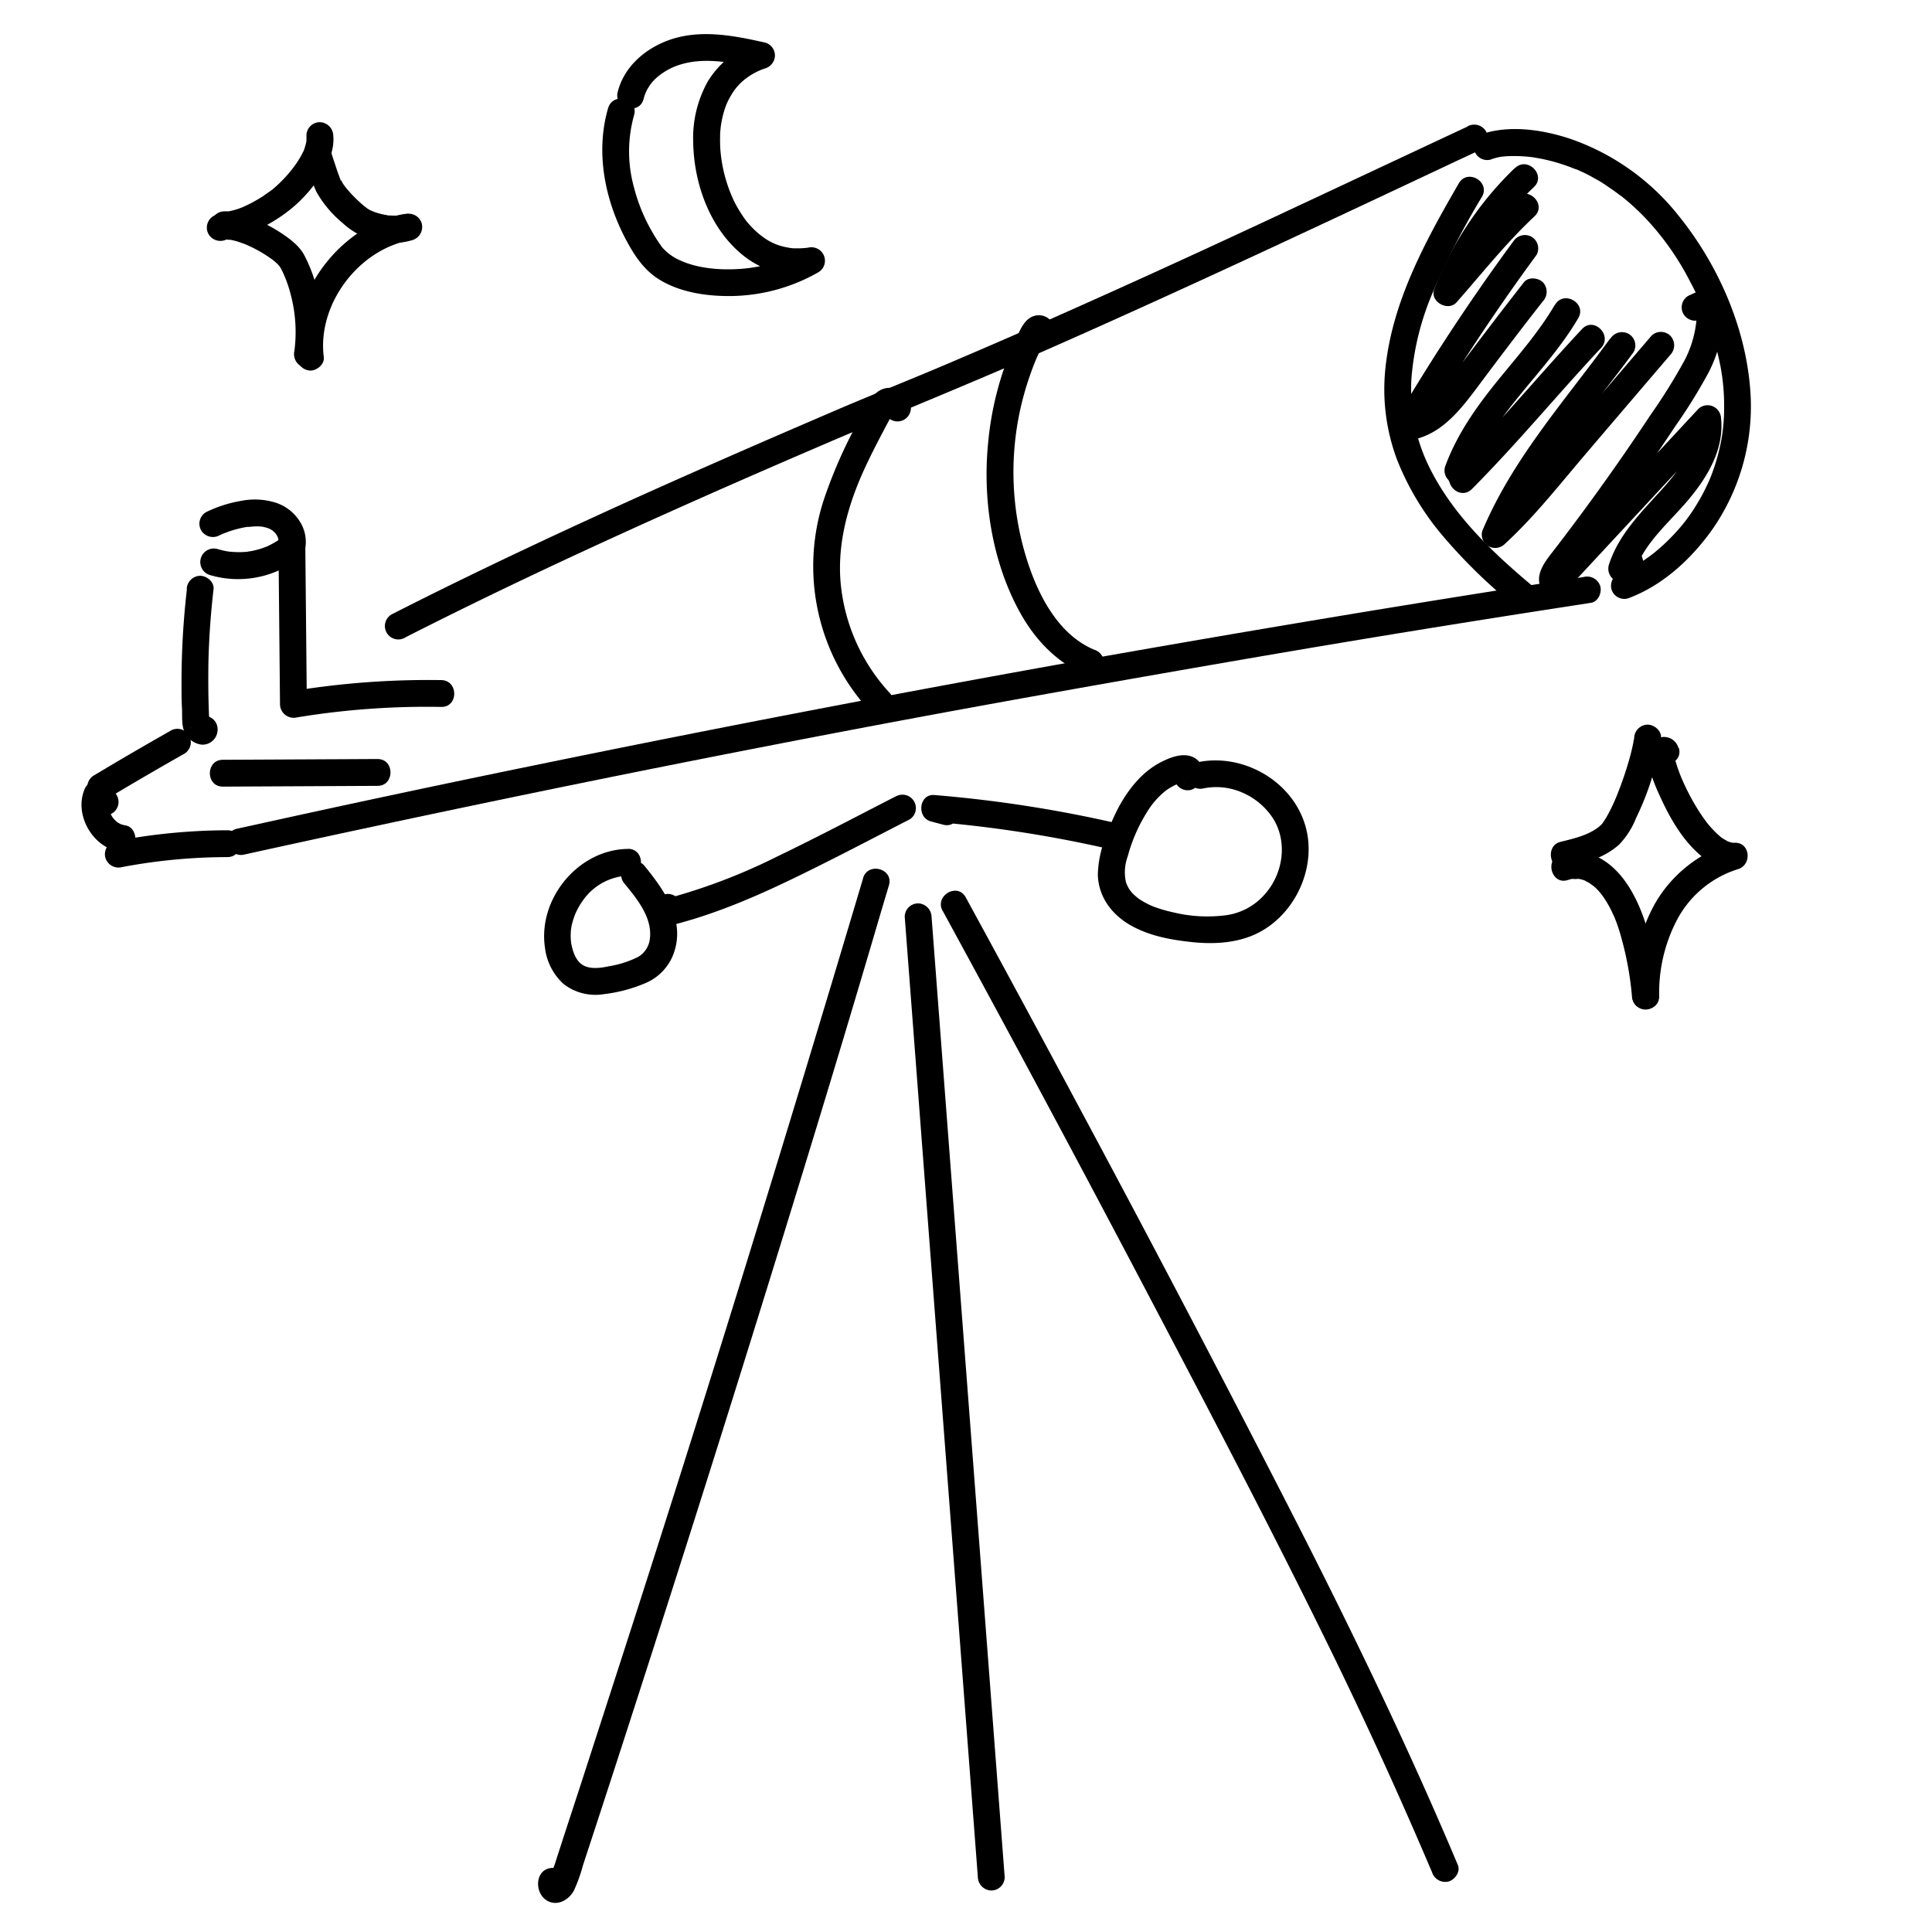 <svg id="Layer_1" data-name="Layer 1" xmlns="http://www.w3.org/2000/svg" viewBox="0 0 432 432"><path d="M193,196.35q-13.28,44.61-27,89t-28,88.5q-4,12.38-8,24.72l-4,12.24L124,417a20.49,20.49,0,0,0-.83,2.57l-.16.29a1,1,0,0,1,.24-.16c1.56-.29,2.52.09,2.86,1.15a2,2,0,0,1-.19,1.46l-1.07,1.08-1,.28a3,3,0,0,0,0-6c-4.62-.19-4.59,6.62-.61,7.7,2.07.56,4.14-.86,5.08-2.63a33.61,33.61,0,0,0,2-5.55q3.9-11.88,7.76-23.77,7.63-23.53,15.14-47.12t14.94-47.46q7.36-23.62,14.58-47.3T197,203.88l1.77-5.93c1.1-3.71-4.69-5.29-5.79-1.6Z"/><path d="M210.76,203.62q22.82,41.83,45,84c14.57,27.71,29.15,55.43,42.86,83.57Q310,394.62,320.2,418.62a3.1,3.1,0,0,0,3.69,2.09c1.41-.38,2.73-2.18,2.09-3.69-12.15-28.87-25.94-57-40.26-84.81Q264,289.9,241.52,248q-12.69-23.73-25.58-47.35c-1.85-3.39-7-.37-5.18,3Z"/><path d="M202.3,205l6.37,83.7,6.38,83.7,3.6,47.32a3.08,3.08,0,0,0,3,3,3,3,0,0,0,3-3l-6.37-83.69-6.38-83.7L208.3,205a3.09,3.09,0,0,0-3-3,3,3,0,0,0-3,3Z"/><path d="M326.19,41c-7.36,12.73-14.74,26.12-16.37,41a44.82,44.82,0,0,0,2.55,20.75,60.87,60.87,0,0,0,10.1,16.91,120,120,0,0,0,15.9,15.57,3.09,3.09,0,0,0,4.24,0,3,3,0,0,0,0-4.25c-9.37-7.85-18.6-16.67-23.71-28a39.41,39.41,0,0,1-3.3-18.37,60.87,60.87,0,0,1,4.84-19.38A173,173,0,0,1,331.37,44c1.94-3.35-3.24-6.37-5.18-3Z"/><path d="M333.38,35.65a12.55,12.55,0,0,1,2.41-.62c.75-.13-.75.07,0,0l.9-.08q.88-.06,1.77-.06a34.16,34.16,0,0,1,4.16.26c.69.07-.52-.09,0,0l.55.08,1.2.22c.81.15,1.62.34,2.42.54a43.79,43.79,0,0,1,5.33,1.77c.26.1.61.26.13,0l.65.28,1.4.65c1,.47,1.9,1,2.83,1.51S359,41.35,359.92,42c.48.33,1,.66,1.43,1l.66.49.33.25.05,0a53.11,53.11,0,0,1,5.55,5.05,61.34,61.34,0,0,1,9.92,14.07,68.15,68.15,0,0,1,6.92,19.45,48.1,48.1,0,0,1,.74,8.9q0,2.08-.21,4.17a34.87,34.87,0,0,1-.54,3.61,44,44,0,0,1-2.14,7.36l-.32.8c-.13.32,0,0,0,0l-.17.39c-.25.56-.51,1.11-.78,1.66q-.78,1.62-1.71,3.15c-.59,1-1.22,2-1.88,2.91l-.92,1.26c-.35.46.2-.24-.16.2l-.56.69a44.85,44.85,0,0,1-4.25,4.47c-.72.66-1.46,1.29-2.22,1.9l-.08.06-.51.38c-.36.27-.73.53-1.1.79a33.34,33.34,0,0,1-4.17,2.43l-.54.25c-.11.05-.65.29-.17.08s-.05,0-.16.06l-.51.2a3.09,3.09,0,0,0-2.1,3.69,3,3,0,0,0,3.69,2.09c7.69-2.84,14.08-8.72,18.79-15.31a48.14,48.14,0,0,0,8.54-31.61c-1.12-14-7.28-27.93-16.13-38.82a53,53,0,0,0-24-17c-5.68-1.9-12.4-3-18.32-1.54a11.77,11.77,0,0,0-1.15.36,3.08,3.08,0,0,0-2.09,3.69,3,3,0,0,0,3.69,2.1Z"/><path d="M38,163.48q-8.64,4.89-17.15,10a3,3,0,0,0,3,5.18q8.51-5.11,17.14-10a3,3,0,1,0-3-5.18Z"/><path d="M328.25,28.25c-15.66,7.31-31.3,14.68-47,22s-31.33,14.45-47.1,21.43q-11.94,5.28-24,10.39c-7.94,3.36-16,6.54-23.88,9.94-15.81,6.79-31.58,13.66-47.25,20.76-15.39,7-30.69,14.18-45.8,21.75q-2.75,1.38-5.48,2.77a3,3,0,1,0,3,5.18c15.05-7.65,30.28-14.92,45.62-21.94,15.53-7.11,31.17-14,46.86-20.73,15.91-6.86,32-13.32,47.86-20.28s31.65-14.14,47.38-21.42,31.35-14.63,47-22l5.72-2.67a3,3,0,0,0,1.07-4.1,3.06,3.06,0,0,0-4.1-1.08Z"/><path d="M54.57,191.09q29.21-6.43,58.48-12.51t58.64-11.78q29.35-5.72,58.78-11t58.92-10.31q29.49-5,59-9.56l7.35-1.14c1.6-.24,2.49-2.25,2.09-3.69a3.07,3.07,0,0,0-3.69-2.09q-29.55,4.54-59.05,9.47T236.2,148.65q-29.43,5.29-58.8,10.95t-58.65,11.68q-29.29,6-58.51,12.43L53,185.3c-3.76.83-2.17,6.62,1.6,5.79Z"/><path d="M266.35,176.6a3.94,3.94,0,0,0-.07-7.5c-2.33-.75-5.14.47-7.17,1.57-4,2.22-7,6.08-9.12,10.1a50.51,50.51,0,0,0-2.8,6.56,23.66,23.66,0,0,0-1.71,8.25c.12,4.93,3.12,8.93,7.31,11.31s8.91,3.24,13.59,3.75c5.43.59,11.24.21,16-2.63,7.8-4.61,12.1-14.77,9.45-23.53-3-10-14.1-16.22-24.24-14a3,3,0,1,0,1.59,5.79,14.46,14.46,0,0,1,8.55.93,15.46,15.46,0,0,1,7,5.92c3.2,5.22,2.18,12.16-1.83,16.74a14,14,0,0,1-8.7,4.78,32.42,32.42,0,0,1-12.05-.68c-.84-.19-1.68-.4-2.5-.66-.6-.18-1.75-.58-2-.7a17.53,17.53,0,0,1-2.24-1.15,8.51,8.51,0,0,1-1.59-1.16,6.59,6.59,0,0,1-2.07-3.1,10.27,10.27,0,0,1,.41-5.7,36.41,36.41,0,0,1,5.08-11.08,18.27,18.27,0,0,1,3.34-3.55,12.77,12.77,0,0,1,2.5-1.46c-.13,0-.36.13.23-.09.22-.08.44-.16.66-.22s.47-.11.68-.19l.33-.08c-1.18.47-1.62-.64-1.31-3.31l1.33-.77-.22.07a3,3,0,1,0,1.59,5.79Z"/><path d="M249.05,183.93a287.85,287.85,0,0,0-40.14-6.16c-3.41-.28-4,5-.79,5.89l2.76.74c3.73,1,5.33-4.8,1.59-5.79l-2.76-.73-.8,5.89a278.36,278.36,0,0,1,38.54,5.94,3.06,3.06,0,0,0,3.69-2.09,3,3,0,0,0-2.09-3.69Z"/><path d="M200.44,178c-8.83,4.52-17.6,9.16-26.54,13.46a131.65,131.65,0,0,1-26.38,9.89l3.38,4.41,1-1.38a3,3,0,0,0-1.07-4.1,3.06,3.06,0,0,0-4.11,1.07l-1,1.38c-1.61,2.25,1.05,5,3.39,4.41,9.52-2.28,18.6-6.07,27.41-10.3,9.08-4.35,18-9.07,26.95-13.66a3,3,0,0,0-3-5.18Z"/><path d="M140.44,189.82c-11.18.1-20.26,11.23-18.57,22.18a13,13,0,0,0,4.12,8,11.63,11.63,0,0,0,9,2.3,33.71,33.71,0,0,0,9.25-2.44,11.4,11.4,0,0,0,6.49-6.94c2.5-7.37-2.34-14.08-6.76-19.48a3,3,0,0,0-4.24,0,3.07,3.07,0,0,0,0,4.24c2.86,3.5,6.13,7.56,5.59,12.16a5.36,5.36,0,0,1-2.66,4.14,22.72,22.72,0,0,1-6.51,2.08c-1.86.4-4,.67-5.59-.14-1.77-.9-2.45-3.05-2.82-4.88a11.67,11.67,0,0,1-.12-2.3,9.28,9.28,0,0,1,.41-2.58,14.53,14.53,0,0,1,.78-2.2,17.73,17.73,0,0,1,1.69-2.84,13,13,0,0,1,9.92-5.32c3.86,0,3.87-6,0-6Z"/><path d="M25.69,177.27l-1.87-1.84a3,3,0,0,0-2.92-.77,3.13,3.13,0,0,0-2.09,2.09c-2.15,5.5,1.88,12.61,7.7,13.61a3.21,3.21,0,0,0,2.31-.31,3.06,3.06,0,0,0,1.38-1.79c.33-1.45-.44-3.41-2.1-3.69a7.59,7.59,0,0,1-1.46-.42l.72.3a7.1,7.1,0,0,1-1.21-.66c-.21-.15-.48-.45.21.17l-.25-.21c-.17-.15-.34-.31-.5-.48s-.28-.31-.42-.47c-.34-.39.44.63.16.2l-.22-.31a9.82,9.82,0,0,1-.66-1.24l.3.72a8.38,8.38,0,0,1-.57-2.07l.11.8a7.47,7.47,0,0,1,0-1.89l-.11.8a7.31,7.31,0,0,1,.39-1.46l-5,1.32,1.87,1.84a3,3,0,0,0,4.24-4.24Z"/><path d="M27.26,193.89a126.84,126.84,0,0,1,23.58-2.24c3.86,0,3.86-6,0-6a134.73,134.73,0,0,0-25.18,2.46,3,3,0,0,0-2.09,3.69,3.06,3.06,0,0,0,3.69,2.09Z"/><path d="M62.26,121.28l.35,36.23a3.06,3.06,0,0,0,3.8,2.9,178.68,178.68,0,0,1,32.26-2.34c3.86.06,3.86-5.94,0-6a188.28,188.28,0,0,0-33.86,2.55l3.8,2.89-.35-36.23c0-3.85-6-3.86-6,0Z"/><path d="M63.5,119.9a21,21,0,0,1-3.71,2.25c-.32.14-.33.15,0,0l-.51.2-1,.35a21.7,21.7,0,0,1-2.11.53c-.12,0-1.24.19-.55.1-.36.05-.72.08-1.08.1a19.64,19.64,0,0,1-2.17,0l-1.09-.08c-.35,0-.36,0,0,0l-.53-.08a19.24,19.24,0,0,1-2.12-.51A3,3,0,0,0,47,128.6a22.3,22.3,0,0,0,19.56-3.52c1.24-1,2-2.62,1.08-4.1-.79-1.22-2.78-2.1-4.11-1.08Z"/><path d="M67.44,125a8.37,8.37,0,0,0,0-7.7,10,10,0,0,0-5.67-4.86A15.6,15.6,0,0,0,53.9,112a28.49,28.49,0,0,0-7.85,2.53A3,3,0,0,0,45,118.62a3.07,3.07,0,0,0,4.1,1.07l.72-.33c.19-.08.19-.08,0,0l.29-.11c.49-.19,1-.38,1.49-.54a25,25,0,0,1,3.06-.79l.56-.1c.87-.15-.32,0,.19,0s.94-.09,1.42-.1a13.54,13.54,0,0,1,1.42,0c.13,0,.73.14.17,0,.23.05.46.09.68.15a7.24,7.24,0,0,1,1.2.37c-.5-.21.07.06.16.11a6.59,6.59,0,0,1,.57.34c.59.36-.21-.25,0,0s.29.27.43.42.47.58.22.24.17.28.18.29c.1.17.18.35.28.52.21.33-.18-.63,0,.05,0,.15.1.29.14.44s0,.79,0,.12c0,.15,0,.3,0,.46s-.1.71,0,.28-.07.17-.09.27c-.12.58.25-.45-.06.13a3,3,0,1,0,5.18,3Z"/><path d="M41.79,131.78a180.85,180.85,0,0,0-1.2,21.45c0,1.73,0,3.46.1,5.19s-.17,3.88.68,5.46a4.79,4.79,0,0,0,3.81,2.63,3.38,3.38,0,0,0,3.48-3.45,3,3,0,0,0-6,0l0-.44.77-1.33-.1.09,1.32-.77a3,3,0,0,1,1.85.29,2,2,0,0,1,.23.42,7.83,7.83,0,0,0,0-1.42c-.05-1.32-.09-2.63-.12-4q-.07-4.08,0-8.15.21-8,1.14-16c.19-1.61-1.51-3-3-3a3.07,3.07,0,0,0-3,3Z"/><path d="M84.42,169.72l-34.6.17c-3.86,0-3.87,6,0,6l34.6-.17c3.86,0,3.87-6,0-6Z"/><path d="M203.66,91.2c.26-3.59-4.17-5.56-7-3.86-2.45,1.46-3.6,4.67-4.86,7.09a108.7,108.7,0,0,0-7.39,16.71,47.74,47.74,0,0,0,10.24,48c2.64,2.83,6.88-1.42,4.25-4.24a41.88,41.88,0,0,1-10.71-22.65c-1.33-9.43,1.12-18.63,5-27.18,1.2-2.63,2.51-5.2,3.85-7.77.64-1.21,1.27-2.42,1.92-3.62.08-.15.66-1.23.74-1.16l0,0a.69.69,0,0,1-.65.19,1.53,1.53,0,0,1-1.37-1.48,3,3,0,1,0,6,0Z"/><path d="M230.8,77.09a3.34,3.34,0,0,0,4.93-2.21,3.54,3.54,0,0,0-3.57-4.39c-2.06.09-3.25,1.7-4.09,3.38s-1.55,3.29-2.24,5A71,71,0,0,0,221,98.5c-1.37,12.94.74,27,7.09,38.48,3.44,6.2,8.36,11.33,15,14.08l.8-5.89-2.67-.15a3,3,0,0,0,0,6l2.67.15a3,3,0,0,0,2.94-2.6,3.07,3.07,0,0,0-2.15-3.29c-8.5-3.55-13.11-13.26-15.54-21.73A65.23,65.23,0,0,1,228,92.17a66.89,66.89,0,0,1,2.42-8.57c.48-1.36,1-2.7,1.58-4,.29-.65.59-1.29.9-1.93.15-.32.31-.63.47-1s.19-.38.29-.57c.55-.82,0-.72-1.78.31l-1.33-.77.12.14-.77-1.32.61-2.07,1.32-.78-.14,0L234,72l-.16-.08A3.09,3.09,0,0,0,229.72,73a3,3,0,0,0,1.08,4.11Z"/><path d="M50.73,53.6c-.84.41-.25.11,0,0-.92.21-.15,0,.13,0l.62,0c-.85,0,.15,0,.35.08a14.93,14.93,0,0,1,1.74.48l1.06.38c.08,0,.81.34.35.14a30.92,30.92,0,0,1,4,2.07c.56.35,1.11.71,1.65,1.1l.43.31c-.26-.2-.26-.2,0,0l.64.55c.19.17.38.35.56.54s.64.87.16.13a13.06,13.06,0,0,1,.91,1.69,29.34,29.34,0,0,1,1.86,5.54,32.53,32.53,0,0,1,.64,11.84,3.1,3.1,0,0,0,2.09,3.69c1.4.38,3.48-.48,3.7-2.1,1-7.78.12-15.93-3.57-22.95-1.1-2.1-3.15-3.62-5.07-4.91a33.16,33.16,0,0,0-7.24-3.63c-2.56-.93-5.48-1.52-8-.25a3,3,0,0,0-1.08,4.1,3.07,3.07,0,0,0,4.11,1.08Z"/><path d="M90.34,47.86c-14.06,2.44-25.76,17.73-23.94,32a3.1,3.1,0,0,0,3,3c1.46,0,3.2-1.39,3-3-1.51-11.8,7.78-24.16,19.54-26.2A3,3,0,0,0,94,50a3.07,3.07,0,0,0-3.69-2.1Z"/><path d="M90.62,47.83a6.55,6.55,0,0,1-.89.27,4,4,0,0,1-.48.09c.38,0,.39,0,0,0a17.39,17.39,0,0,1-1.91,0c-.29,0-.57,0-.86-.08.63.07-.51-.09-.62-.12A16,16,0,0,1,84,47.49c-.12,0-1.14-.48-.54-.19L82.76,47c-.28-.15-.54-.33-.8-.5.48.33-.52-.42-.62-.5a31.17,31.17,0,0,1-3.52-3.47,13.62,13.62,0,0,1-1.22-1.61,6.63,6.63,0,0,0-.69-1.13c.3,0,.36,1,.25.57-.2-.68-.47-1.35-.7-2l-.87-2.62-.33-1c-.14-.44-.17-1.15-.07.18a3.08,3.08,0,0,0-3-3,3,3,0,0,0-3,3,16.62,16.62,0,0,0,1.14,4,28.52,28.52,0,0,0,1.39,3.92,25,25,0,0,0,5.86,7,16.53,16.53,0,0,0,6.88,3.85,15.33,15.33,0,0,0,8.75,0,3.08,3.08,0,0,0,2.1-3.69,3,3,0,0,0-3.69-2.1Z"/><path d="M50.21,53.23c2.75.14,5.51-1,7.94-2.14a35.73,35.73,0,0,0,7.15-4.57,32.31,32.31,0,0,0,6.43-7.32c1.68-2.57,3.09-5.73,2.79-8.88a3.08,3.08,0,0,0-3-3,3,3,0,0,0-3,3,7.14,7.14,0,0,1,0,.8c0,.18,0,.36,0,.54,0-.29,0-.33,0-.11a12.47,12.47,0,0,1-.5,1.84c-.18.54.1-.12-.18.45-.15.29-.29.58-.45.87-.33.6-.69,1.19-1.07,1.76a30,30,0,0,1-5.3,5.81c-.62.53.49-.35-.2.16l-.65.47c-.47.33-.94.65-1.42,1a36.52,36.52,0,0,1-3.4,1.91l-.81.37c-.56.27.28-.08-.35.16s-1,.39-1.57.55-1,.25-1.48.36.55,0-.23,0c-.25,0-.49,0-.74,0a3,3,0,0,0-3,3,3.06,3.06,0,0,0,3,3Z"/><path d="M136,24.09c-3,10.19-.64,21.21,4.42,30.34,1.75,3.15,3.78,6.06,6.88,8,4.75,3,11,3.87,16.53,3.76A40.25,40.25,0,0,0,183,60.87a3,3,0,0,0,1.22-3.75,3.05,3.05,0,0,0-3.54-1.74,17.89,17.89,0,0,1-2.62.15c-.43,0-.87,0-1.3-.08-1-.11.27,0-.31-.05l-.78-.15a12.27,12.27,0,0,1-4.79-2.06,19,19,0,0,1-3.8-3.54,7,7,0,0,1-.62-.81c-.26-.36-.5-.72-.74-1.1A27.29,27.29,0,0,1,164.15,45a33,33,0,0,1-3.07-11.48c-.06-1-.09-1.93-.06-2.9,0-.5,0-1,.07-1.51l.06-.66c.11-1-.09.54.07-.5a22.41,22.41,0,0,1,.57-2.68c.13-.45.27-.91.43-1.35a10.91,10.91,0,0,1,.4-1,18.61,18.61,0,0,1,1.53-2.67,13.31,13.31,0,0,1,1.74-1.95,14.6,14.6,0,0,1,5.18-3,3.08,3.08,0,0,0,2.21-2.89,3,3,0,0,0-2.21-2.89C164.3,8,157,6.55,150.18,8.76c-5.57,1.82-10.56,5.92-12.05,11.77-1,3.74,4.83,5.33,5.78,1.59a9.42,9.42,0,0,1,3.14-4.94,14.41,14.41,0,0,1,5.41-2.84c5.56-1.59,11.51-.25,17,.89V9.45a20.2,20.2,0,0,0-11.18,8.74A25.87,25.87,0,0,0,155,31.75c.14,9.63,4,20.13,12,26a20,20,0,0,0,15.31,3.42L180,55.69A33.48,33.48,0,0,1,165.9,60.1c-4.65.36-10,0-14.24-2.07A11.36,11.36,0,0,1,147.8,55c.4.48.21.27,0-.06s-.34-.48-.5-.73c-.42-.61-.81-1.23-1.18-1.87a39.35,39.35,0,0,1-4.4-10.59,30,30,0,0,1,.06-16c1.1-3.71-4.69-5.29-5.79-1.59Z"/><path d="M365.4,165.05c.11-.86,0,.22-.07.38s-.09.51-.14.76c-.12.6-.26,1.2-.4,1.79-.34,1.39-.74,2.75-1.17,4.11s-.91,2.75-1.43,4.11-.82,2.14-1.41,3.43a35,35,0,0,1-1.62,3.17c-.26.44-.56.86-.83,1.29s.44-.38,0,0c-.12.1-.21.24-.32.35-2.35,2.24-6.07,3.05-9.11,3.81-2.05.52-2.54,2.7-1.79,4.41l.87,2c.65,1.48,2.83,1.82,4.11,1.07a3.06,3.06,0,0,0,1.07-4.1l-.87-2L350.52,194c4-1,8.38-2.3,11.54-5.17a18.12,18.12,0,0,0,3.77-5.92,61.24,61.24,0,0,0,5.57-17.88c.2-1.61-1.52-3-3-3a3.08,3.08,0,0,0-3,3Z"/><path d="M351.32,189.41l-3.05,1.88c-2.8,1.72-1,6.61,2.31,5.48l.65-.19.31-.06c.52-.13.31.18-.3,0a9,9,0,0,0,1.64,0c.15,0,.72.08.06,0s0,0,.13,0c.33.08.65.15,1,.26l.45.15c.67.21-.61-.32-.1,0,.34.19.7.35,1,.55s1.23.93.5.3c.35.31.71.6,1.05.93s.71.74,1,1.13c.15.17.6.81.11.12.19.26.39.52.57.8a24.09,24.09,0,0,1,1.91,3.4c.16.34.32.69.47,1-.25-.58.15.39.2.52.31.81.6,1.63.86,2.46a72.47,72.47,0,0,1,2.82,14.6,3.09,3.09,0,0,0,3,3,3,3,0,0,0,3-3c-.85-8.28-2.18-17.36-6.74-24.54-2.29-3.6-5.71-6.87-10.08-7.55A11,11,0,0,0,349,191l2.31,5.49,3.05-1.88c3.28-2,.27-7.21-3-5.18Z"/><path d="M375.31,167.26a3.36,3.36,0,0,0-5.64-1.47,4.82,4.82,0,0,0-1.19,4.9,41.3,41.3,0,0,0,2.57,7.08c2.17,4.86,5.07,10,9.16,13.46,2.12,1.82,4.69,3.33,7.58,3.21l-.79-5.89a29.53,29.53,0,0,0-17.11,13.79A41.32,41.32,0,0,0,365,222.75c0,3.86,6,3.87,6,0a35.05,35.05,0,0,1,4-17.1,23.23,23.23,0,0,1,13.67-11.32c3.13-1,2.7-6-.8-5.89-.24,0-.48,0-.72,0s-.14,0,.28,0a3,3,0,0,1-.41-.09l-.62-.19c-.57-.16.43.3-.12-.06-.4-.26-.84-.46-1.23-.74l-.41-.29q.35.27.09.06l-.6-.53a23.76,23.76,0,0,1-2.46-2.65q-.33-.42-.09-.12l-.28-.38-.55-.77c-.39-.57-.78-1.15-1.14-1.74-.72-1.14-1.38-2.32-2-3.52-.31-.61-.62-1.23-.91-1.85l-.39-.85c0-.05-.37-.86-.18-.4-.47-1.12-.89-2.26-1.26-3.41-.15-.47-.29-.93-.42-1.41a3.63,3.63,0,0,0-.16-.65c-.1-.49-.12-.27-.07.68a1.48,1.48,0,0,1-1.23,1.07h-1.59l.14,0-1.33-.77.11.11-.77-1.33.06.2c1.1,3.69,6.89,2.12,5.78-1.6Z"/><path d="M360,75.74c-10.18,14-21.82,26.91-28.56,43a3,3,0,0,0,1.38,3.39,3.07,3.07,0,0,0,3.63-.47c6.65-6.11,12.21-13.23,18.05-20.08q9.5-11.15,19-22.25a3.07,3.07,0,0,0,0-4.24,3,3,0,0,0-4.24,0c-6.34,7.42-12.71,14.82-19,22.25-5.83,6.85-11.4,14-18,20.08l5,2.92c6.49-15.52,18.14-28.15,28-41.58a3,3,0,0,0-1.08-4.1,3.06,3.06,0,0,0-4.1,1.07Z"/><path d="M347.68,68.13c-3.62,6.2-8.39,11.54-12.89,17.09-4.76,5.89-9.08,12-11.69,19.19a3,3,0,0,0,.78,2.92c.11.12.23.35-.06-.1.25.39.28,1,.18,0,.25,2.47,3.14,4.1,5.12,2.12C339.19,99.24,348.25,88.21,358,77.8c2.64-2.81-1.6-7.06-4.24-4.24C344,84,334.94,95,324.88,105.09l5.12,2.12a6.73,6.73,0,0,0-1.88-4.12l.77,2.92c4.89-13.48,16.87-22.68,24-34.85,2-3.34-3.23-6.36-5.18-3Z"/><path d="M338.36,54A468.28,468.28,0,0,0,312,94c-1.06,1.8.27,4.75,2.59,4.51,7.13-.74,11.64-6.43,15.65-11.79,4.56-6.1,9.75-13,14.76-19.36a3.11,3.11,0,0,0,0-4.24c-1-1-3.24-1.29-4.25,0q-7.46,9.56-14.72,19.27a56.92,56.92,0,0,1-5.36,6.54,14.19,14.19,0,0,1-3.06,2.46,8.58,8.58,0,0,1-1.32.67,8.75,8.75,0,0,1-.91.28c-.12,0-1.19.21-.79.17L317.22,97a469.7,469.7,0,0,1,26.32-39.95,3,3,0,0,0-1.08-4.1,3.05,3.05,0,0,0-4.1,1.07Z"/><path d="M338.71,37.58a75.17,75.17,0,0,0-18,27.08c-1.08,2.8,3.1,5.1,5,2.92,5.71-6.49,11.09-13.29,17.41-19.21,2.83-2.65-1.42-6.89-4.24-4.25-6.32,5.93-11.7,12.73-17.42,19.22l5,2.92A68.28,68.28,0,0,1,343,41.82c2.79-2.68-1.46-6.92-4.24-4.24Z"/><path d="M380.55,71.24l3.31-1.51-4.51-2.59a24.52,24.52,0,0,1-2.57,13.23,127.47,127.47,0,0,1-7.73,12.43q-8.26,12.49-17.24,24.49c-1.65,2.2-3.31,4.4-5,6.57-1.82,2.35-3.81,5.26-1.92,8.2a3,3,0,0,0,4.71.61l34.37-37-5.12-2.12c.69,6.48-3.58,11.89-7.71,16.4-4.54,5-9.35,9.86-11.42,16.43a3.06,3.06,0,0,0,1.38,3.39,3.14,3.14,0,0,0,3.64-.47l1.79-1.46a3,3,0,0,0,0-4.24,3.07,3.07,0,0,0-4.25,0l-1.79,1.46,5,2.92c1.95-6.18,7.11-10.58,11.25-15.31,4.59-5.25,8.86-11.82,8.09-19.12A3.06,3.06,0,0,0,383,90.85a3,3,0,0,0-3.28.62l-34.37,37,4.71.61c.26.4-.33.91.19.21.23-.31.41-.65.65-.95.81-1.1,1.67-2.16,2.5-3.25q2.23-2.92,4.44-5.88,4.32-5.81,8.48-11.75t8.29-12.18a118.49,118.49,0,0,0,7.44-12,30.32,30.32,0,0,0,3.29-16.06,3,3,0,0,0-4.51-2.59l-3.32,1.51a3,3,0,0,0-1.07,4.1,3.06,3.06,0,0,0,4.1,1.08Z"/></svg>